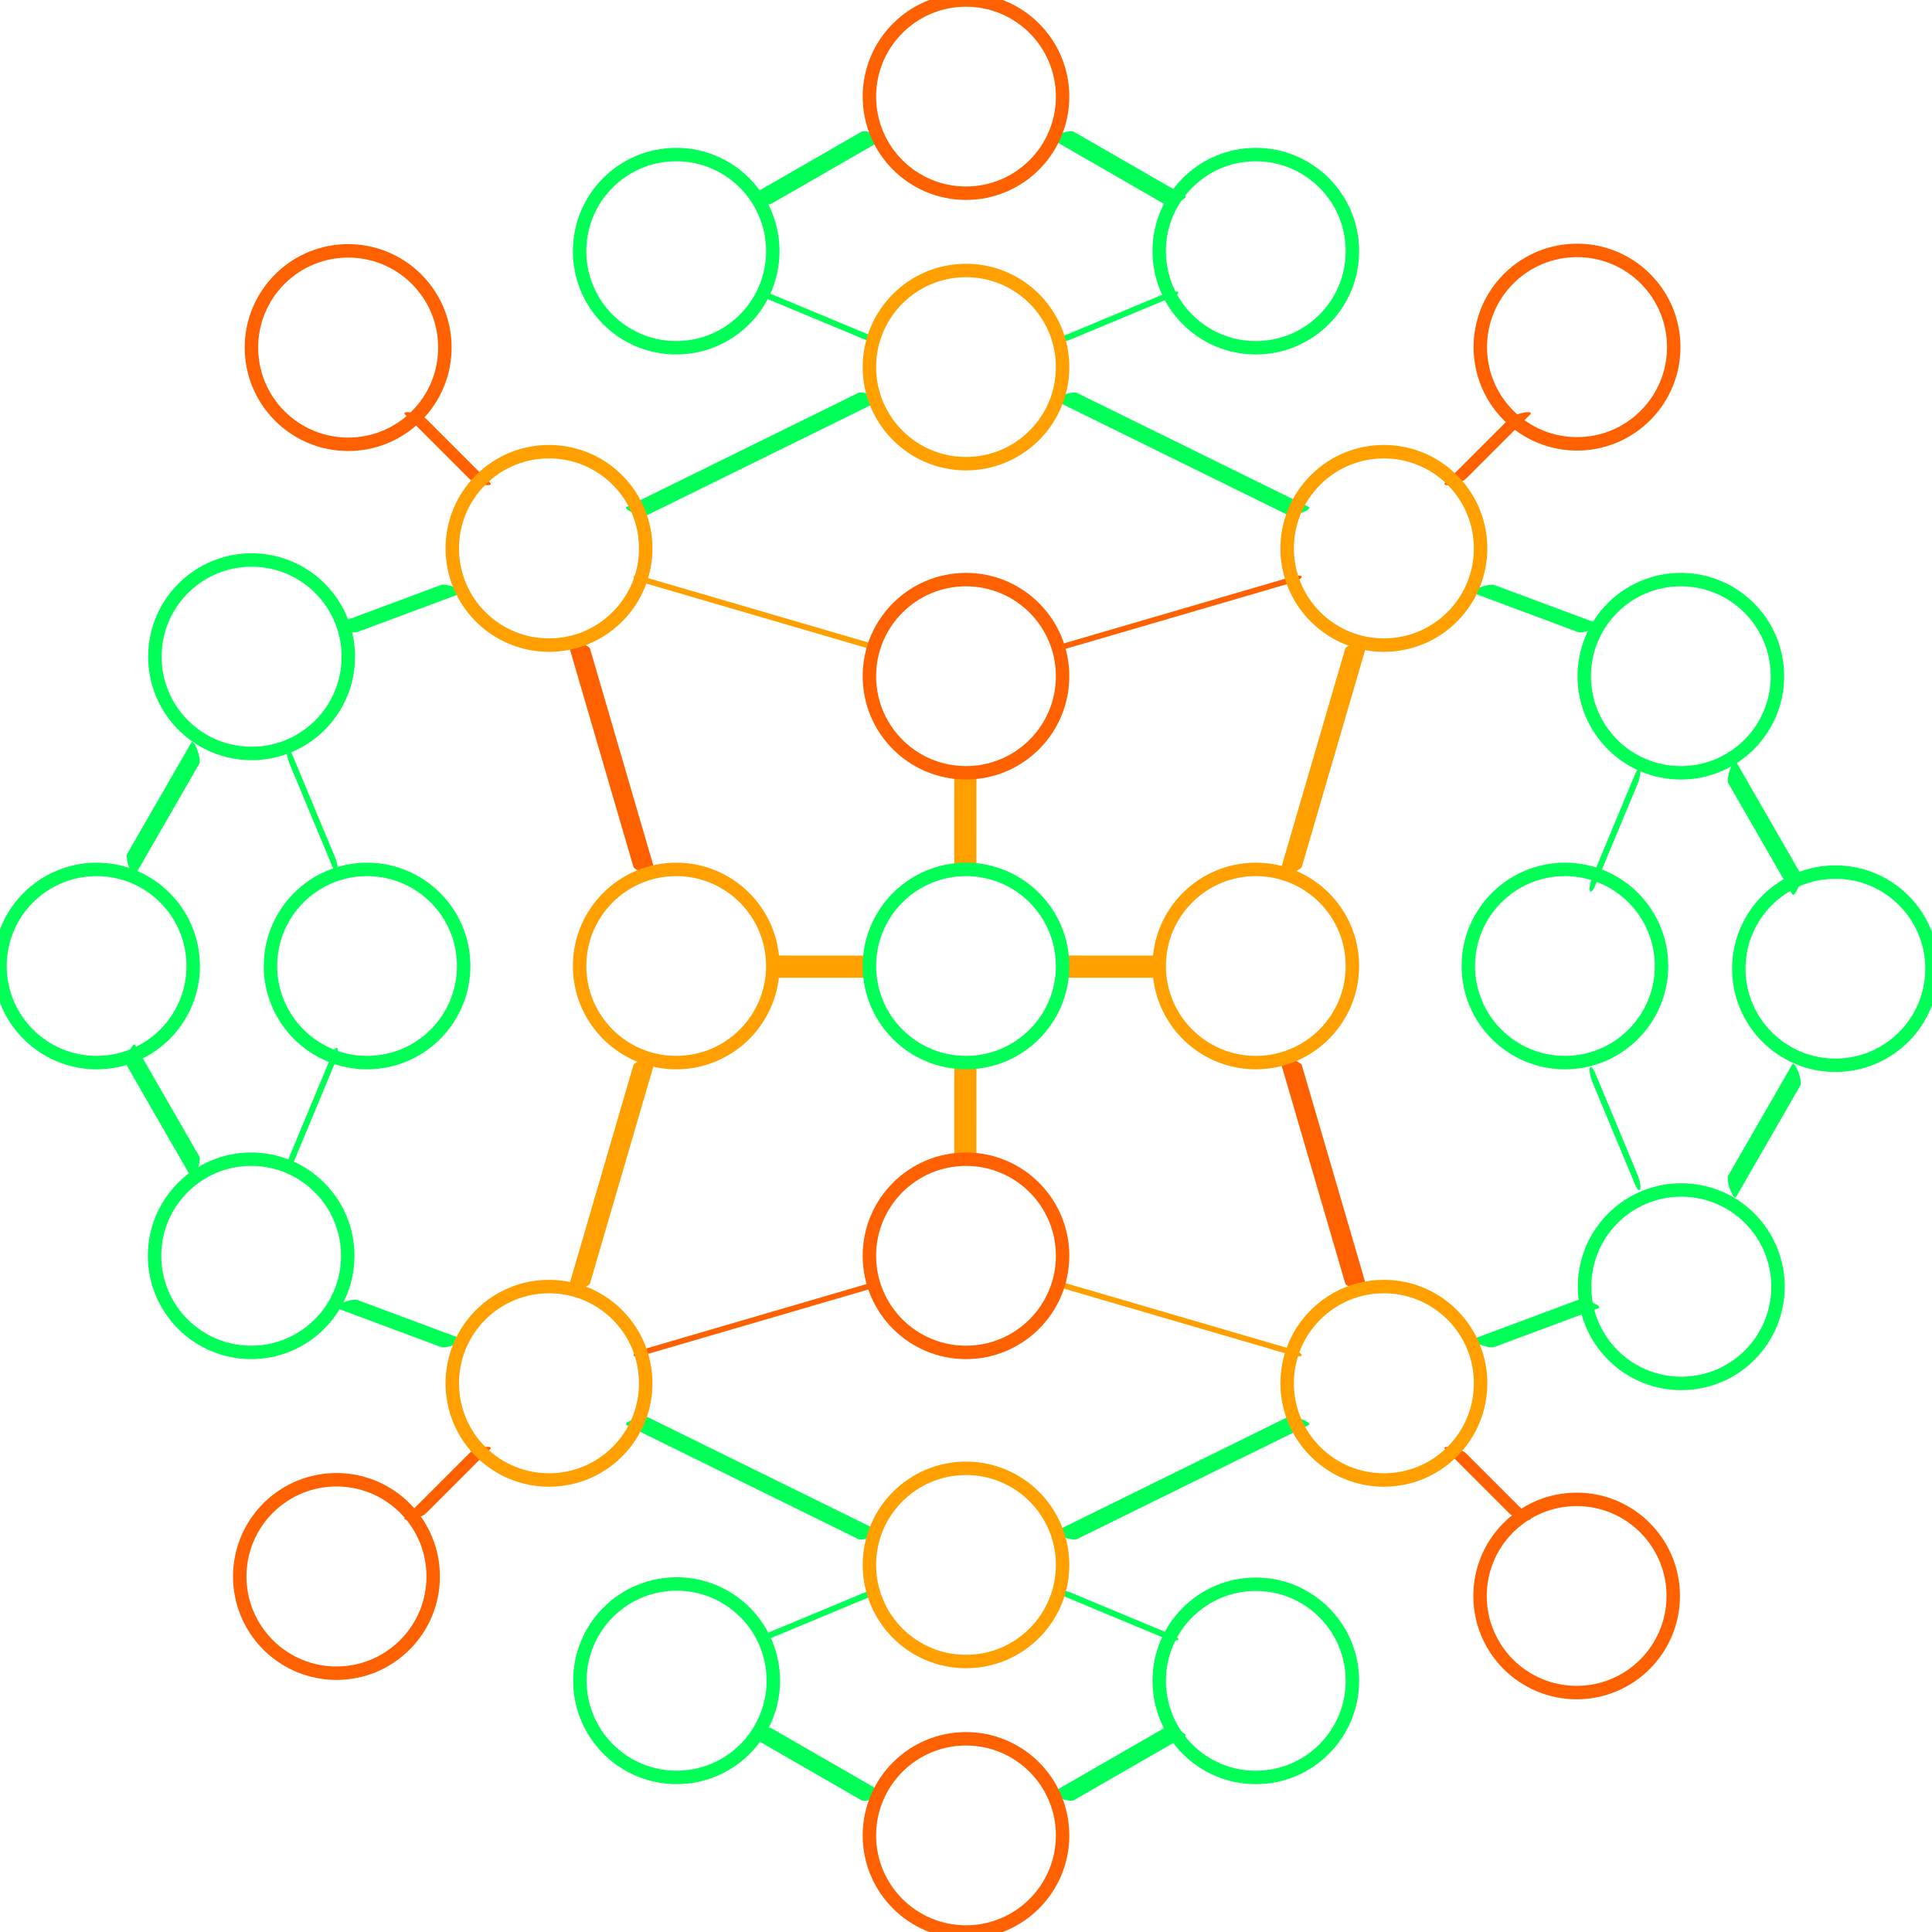 <?xml version="1.0" encoding="UTF-8" standalone="no"?>
<!DOCTYPE svg PUBLIC "-//W3C//DTD SVG 1.1//EN" "http://www.w3.org/Graphics/SVG/1.1/DTD/svg11.dtd">
<svg width="100%" height="100%" viewBox="0 0 100 100" version="1.1" xmlns="http://www.w3.org/2000/svg" xmlns:xlink="http://www.w3.org/1999/xlink" xml:space="preserve" xmlns:serif="http://www.serif.com/" style="fill-rule:evenodd;clip-rule:evenodd;stroke-linecap:round;stroke-linejoin:round;stroke-miterlimit:1.5;">
    <g>
        <g transform="matrix(1.24,-0.505,-1.054,4.064,13.551,-152.957)">
            <path d="M89.376,61.055L84.867,60.494" style="fill:none;stroke:rgb(255,160,0);stroke-width:0.28px;"/>
        </g>
        <g transform="matrix(1.24,-0.505,-1.054,4.064,-1.449,-152.957)">
            <path d="M89.376,61.055L84.867,60.494" style="fill:none;stroke:rgb(255,160,0);stroke-width:0.28px;"/>
        </g>
        <g transform="matrix(0.505,1.24,-4.064,-1.054,252.957,-1.449)">
            <path d="M89.376,61.055L84.867,60.494" style="fill:none;stroke:rgb(255,160,0);stroke-width:0.28px;"/>
        </g>
        <g transform="matrix(0.505,1.24,-4.064,-1.054,236.957,-1.949)">
            <path d="M89.969,61.278L80.295,60.91" style="fill:none;stroke:rgb(255,96,0);stroke-width:0.28px;"/>
        </g>
        <g transform="matrix(0.505,1.24,-4.064,-1.054,236.957,-1.949)">
            <path d="M76.786,56.783L76.442,59.596" style="fill:none;stroke:rgb(255,160,0);stroke-width:0.28px;"/>
        </g>
        <g transform="matrix(0.505,1.24,-4.064,-1.054,236.957,-1.949)">
            <path d="M65.176,55.339L73.308,59.303" style="fill:none;stroke:rgb(0,255,87);stroke-width:0.28px;"/>
        </g>
        <g transform="matrix(0.505,1.24,-4.064,-1.054,236.957,-1.949)">
            <path d="M82.276,64.11L79.201,62.4" style="fill:none;stroke:rgb(0,255,87);stroke-width:0.28px;"/>
        </g>
        <g transform="matrix(0.505,1.24,-4.064,-1.054,236.957,-1.949)">
            <path d="M57.294,55.739L52.946,53.778" style="fill:none;stroke:rgb(0,255,87);stroke-width:0.28px;"/>
        </g>
        <g transform="matrix(0.505,1.24,-4.064,-1.054,236.957,-1.949)">
            <path d="M71.583,61.91L73.802,61.368" style="fill:none;stroke:rgb(255,96,0);stroke-width:0.28px;"/>
        </g>
        <g transform="matrix(0.505,1.24,-4.064,-1.054,236.957,-1.949)">
            <path d="M62.427,54.998L61.687,56.191" style="fill:none;stroke:rgb(0,255,87);stroke-width:0.28px;"/>
        </g>
        <g transform="matrix(-0.505,1.24,4.064,-1.054,-136.789,-1.949)">
            <path d="M89.969,61.278L80.295,60.91" style="fill:none;stroke:rgb(255,160,0);stroke-width:0.28px;"/>
        </g>
        <g transform="matrix(-0.505,1.24,4.064,-1.054,-136.789,-1.949)">
            <path d="M76.786,56.783L76.442,59.596" style="fill:none;stroke:rgb(255,96,0);stroke-width:0.28px;"/>
        </g>
        <g transform="matrix(-0.505,1.24,4.064,-1.054,-136.789,-1.949)">
            <path d="M65.176,55.339L73.308,59.303" style="fill:none;stroke:rgb(0,255,87);stroke-width:0.28px;"/>
        </g>
        <g transform="matrix(-0.505,1.24,4.064,-1.054,-136.789,-1.949)">
            <path d="M82.276,64.11L79.201,62.4" style="fill:none;stroke:rgb(0,255,87);stroke-width:0.28px;"/>
        </g>
        <g transform="matrix(-0.505,1.24,4.064,-1.054,-136.789,-1.949)">
            <path d="M57.294,55.739L52.946,53.778" style="fill:none;stroke:rgb(0,255,87);stroke-width:0.28px;"/>
        </g>
        <g transform="matrix(-0.505,1.24,4.064,-1.054,-136.789,-1.949)">
            <path d="M71.583,61.91L73.802,61.368" style="fill:none;stroke:rgb(255,96,0);stroke-width:0.28px;"/>
        </g>
        <g transform="matrix(-0.505,1.24,4.064,-1.054,-136.789,-1.949)">
            <path d="M62.427,54.998L61.687,56.191" style="fill:none;stroke:rgb(0,255,87);stroke-width:0.28px;"/>
        </g>
        <g transform="matrix(1.24,-0.505,-1.054,4.064,-2.184,-137.182)">
            <path d="M57.294,55.739L52.946,53.778" style="fill:none;stroke:rgb(0,255,87);stroke-width:0.28px;"/>
        </g>
        <g transform="matrix(1.24,-0.505,-1.054,4.064,-2.184,-137.182)">
            <path d="M62.427,54.998L61.687,56.191" style="fill:none;stroke:rgb(0,255,87);stroke-width:0.28px;"/>
        </g>
        <g transform="matrix(1.24,0.505,-1.054,-4.064,-2.184,236.564)">
            <path d="M57.294,55.739L52.946,53.778" style="fill:none;stroke:rgb(0,255,87);stroke-width:0.28px;"/>
        </g>
        <g transform="matrix(1.24,0.505,-1.054,-4.064,-2.184,236.564)">
            <path d="M62.427,54.998L61.687,56.191" style="fill:none;stroke:rgb(0,255,87);stroke-width:0.28px;"/>
        </g>
        <g transform="matrix(-1.24,0.505,1.054,-4.064,101.949,237.564)">
            <path d="M57.294,55.739L52.946,53.778" style="fill:none;stroke:rgb(0,255,87);stroke-width:0.28px;"/>
        </g>
        <g transform="matrix(-1.24,0.505,1.054,-4.064,101.949,237.564)">
            <path d="M62.427,54.998L61.687,56.191" style="fill:none;stroke:rgb(0,255,87);stroke-width:0.28px;"/>
        </g>
        <g transform="matrix(-1.24,-0.505,1.054,4.064,101.949,-136.182)">
            <path d="M57.294,55.739L52.946,53.778" style="fill:none;stroke:rgb(0,255,87);stroke-width:0.28px;"/>
        </g>
        <g transform="matrix(-1.24,-0.505,1.054,4.064,101.949,-136.182)">
            <path d="M62.427,54.998L61.687,56.191" style="fill:none;stroke:rgb(0,255,87);stroke-width:0.28px;"/>
        </g>
        <g transform="matrix(0.505,-1.24,-4.064,1.054,236.957,101.949)">
            <path d="M89.969,61.278L80.295,60.91" style="fill:none;stroke:rgb(255,160,0);stroke-width:0.28px;"/>
        </g>
        <g transform="matrix(0.505,-1.24,-4.064,1.054,236.957,101.949)">
            <path d="M76.786,56.783L76.442,59.596" style="fill:none;stroke:rgb(255,96,0);stroke-width:0.28px;"/>
        </g>
        <g transform="matrix(0.505,-1.24,-4.064,1.054,236.957,101.949)">
            <path d="M65.176,55.339L73.308,59.303" style="fill:none;stroke:rgb(0,255,87);stroke-width:0.28px;"/>
        </g>
        <g transform="matrix(0.505,-1.24,-4.064,1.054,236.957,101.949)">
            <path d="M82.276,64.11L79.201,62.4" style="fill:none;stroke:rgb(0,255,87);stroke-width:0.28px;"/>
        </g>
        <g transform="matrix(0.505,-1.24,-4.064,1.054,236.957,101.949)">
            <path d="M57.294,55.739L52.946,53.778" style="fill:none;stroke:rgb(0,255,87);stroke-width:0.28px;"/>
        </g>
        <g transform="matrix(0.505,-1.24,-4.064,1.054,236.957,101.949)">
            <path d="M71.583,61.91L73.802,61.368" style="fill:none;stroke:rgb(255,96,0);stroke-width:0.28px;"/>
        </g>
        <g transform="matrix(0.505,-1.24,-4.064,1.054,236.957,101.949)">
            <path d="M62.427,54.998L61.687,56.191" style="fill:none;stroke:rgb(0,255,87);stroke-width:0.28px;"/>
        </g>
        <g transform="matrix(-0.505,-1.24,4.064,1.054,-136.789,101.949)">
            <path d="M89.969,61.278L80.295,60.91" style="fill:none;stroke:rgb(255,96,0);stroke-width:0.28px;"/>
        </g>
        <g transform="matrix(-0.505,-1.24,4.064,1.054,-136.789,101.949)">
            <path d="M76.786,56.783L76.442,59.596" style="fill:none;stroke:rgb(255,160,0);stroke-width:0.28px;"/>
        </g>
        <g transform="matrix(-0.505,-1.24,4.064,1.054,-136.789,101.949)">
            <path d="M65.176,55.339L73.308,59.303" style="fill:none;stroke:rgb(0,255,87);stroke-width:0.28px;"/>
        </g>
        <g transform="matrix(-0.505,-1.24,4.064,1.054,-136.789,101.949)">
            <path d="M82.276,64.11L79.201,62.4" style="fill:none;stroke:rgb(0,255,87);stroke-width:0.28px;"/>
        </g>
        <g transform="matrix(-0.505,-1.24,4.064,1.054,-136.789,101.949)">
            <path d="M57.294,55.739L52.946,53.778" style="fill:none;stroke:rgb(0,255,87);stroke-width:0.28px;"/>
        </g>
        <g transform="matrix(-0.505,-1.24,4.064,1.054,-136.789,101.949)">
            <path d="M71.583,61.91L73.802,61.368" style="fill:none;stroke:rgb(255,96,0);stroke-width:0.28px;"/>
        </g>
        <g transform="matrix(-0.505,-1.24,4.064,1.054,-136.789,101.949)">
            <path d="M62.427,54.998L61.687,56.191" style="fill:none;stroke:rgb(0,255,87);stroke-width:0.28px;"/>
        </g>
        <g transform="matrix(0.505,1.24,-4.064,-1.054,252.957,13.551)">
            <path d="M89.376,61.055L84.867,60.494" style="fill:none;stroke:rgb(255,160,0);stroke-width:0.28px;"/>
        </g>
    </g>
    <g>
        <g transform="matrix(1.53081e-17,-0.25,0.25,1.53081e-17,42.5,67.5)">
            <circle cx="70" cy="30" r="20" style="fill:none;stroke:rgb(0,255,87);stroke-width:2.78px;"/>
        </g>
        <g transform="matrix(1.53081e-17,-0.25,0.25,1.53081e-17,27.5,67.5)">
            <circle cx="70" cy="30" r="20" style="fill:none;stroke:rgb(255,160,0);stroke-width:2.78px;"/>
        </g>
        <g transform="matrix(1.53081e-17,-0.25,0.25,1.53081e-17,11.5,67.5)">
            <circle cx="70" cy="30" r="20" style="fill:none;stroke:rgb(0,255,87);stroke-width:2.78px;"/>
        </g>
        <g transform="matrix(1.53081e-17,-0.25,0.25,1.53081e-17,-2.5,67.5)">
            <circle cx="70" cy="30" r="20" style="fill:none;stroke:rgb(0,255,87);stroke-width:2.78px;"/>
        </g>
        <g transform="matrix(1.53081e-17,-0.25,0.25,1.53081e-17,5.5,82.5)">
            <circle cx="70" cy="30" r="20" style="fill:none;stroke:rgb(0,255,87);stroke-width:2.78px;"/>
        </g>
        <g transform="matrix(1.53081e-17,-0.25,0.25,1.53081e-17,57.5,67.5)">
            <circle cx="70" cy="30" r="20" style="fill:none;stroke:rgb(255,160,0);stroke-width:2.78px;"/>
        </g>
        <g transform="matrix(1.53081e-17,-0.25,0.25,1.53081e-17,73.5,67.5)">
            <circle cx="70" cy="30" r="20" style="fill:none;stroke:rgb(0,255,87);stroke-width:2.78px;"/>
        </g>
        <g transform="matrix(1.53081e-17,-0.25,0.25,1.53081e-17,87.5,67.639)">
            <circle cx="70" cy="30" r="20" style="fill:none;stroke:rgb(0,255,87);stroke-width:2.78px;"/>
        </g>
        <g transform="matrix(1.53081e-17,-0.25,0.25,1.53081e-17,79.5,52.5)">
            <circle cx="70" cy="30" r="20" style="fill:none;stroke:rgb(0,255,87);stroke-width:2.78px;"/>
        </g>
        <g transform="matrix(1.53081e-17,-0.25,0.25,1.53081e-17,57.5,30.5)">
            <circle cx="70" cy="30" r="20" style="fill:none;stroke:rgb(0,255,87);stroke-width:2.78px;"/>
        </g>
        <g transform="matrix(1.53081e-17,-0.25,0.25,1.53081e-17,42.5,82.5)">
            <circle cx="70" cy="30" r="20" style="fill:none;stroke:rgb(255,96,0);stroke-width:2.78px;"/>
        </g>
        <g transform="matrix(1.53081e-17,-0.25,0.25,1.53081e-17,42.5,98.5)">
            <circle cx="70" cy="30" r="20" style="fill:none;stroke:rgb(255,160,0);stroke-width:2.78px;"/>
        </g>
        <g transform="matrix(1.53081e-17,-0.25,0.25,1.53081e-17,42.5,112.5)">
            <circle cx="70" cy="30" r="20" style="fill:none;stroke:rgb(255,96,0);stroke-width:2.78px;"/>
        </g>
        <g transform="matrix(1.53081e-17,-0.25,0.25,1.53081e-17,57.5,104.5)">
            <circle cx="70" cy="30" r="20" style="fill:none;stroke:rgb(0,255,87);stroke-width:2.78px;"/>
        </g>
        <g transform="matrix(1.53081e-17,-0.25,0.25,1.53081e-17,42.5,52.5)">
            <circle cx="70" cy="30" r="20" style="fill:none;stroke:rgb(255,96,0);stroke-width:2.78px;"/>
        </g>
        <g transform="matrix(1.53081e-17,-0.25,0.25,1.53081e-17,42.5,36.5)">
            <circle cx="70" cy="30" r="20" style="fill:none;stroke:rgb(255,160,0);stroke-width:2.78px;"/>
        </g>
        <g transform="matrix(1.53081e-17,-0.25,0.25,1.53081e-17,42.5,22.5)">
            <circle cx="70" cy="30" r="20" style="fill:none;stroke:rgb(255,96,0);stroke-width:2.78px;"/>
        </g>
        <g transform="matrix(1.53081e-17,-0.25,0.25,1.53081e-17,27.5,30.5)">
            <circle cx="70" cy="30" r="20" style="fill:none;stroke:rgb(0,255,87);stroke-width:2.78px;"/>
        </g>
        <g transform="matrix(0.177,-0.177,0.177,0.177,10.716,35.465)">
            <circle cx="70" cy="30" r="20" style="fill:none;stroke:rgb(255,160,0);stroke-width:2.78px;"/>
        </g>
        <g transform="matrix(0.177,-0.177,0.177,0.177,0.321,25.07)">
            <circle cx="70" cy="30" r="20" style="fill:none;stroke:rgb(255,96,0);stroke-width:2.78px;"/>
        </g>
        <g transform="matrix(0.177,-0.177,0.177,0.177,-4.677,41.072)">
            <circle cx="70" cy="30" r="20" style="fill:none;stroke:rgb(0,255,87);stroke-width:2.78px;"/>
        </g>
        <g transform="matrix(0.177,-0.177,0.177,0.177,53.929,78.678)">
            <circle cx="70" cy="30" r="20" style="fill:none;stroke:rgb(255,160,0);stroke-width:2.78px;"/>
        </g>
        <g transform="matrix(0.25,-2.08167e-17,-1.38778e-17,0.25,64.107,75.107)">
            <circle cx="70" cy="30" r="20" style="fill:none;stroke:rgb(255,96,0);stroke-width:2.78px;"/>
        </g>
        <g transform="matrix(0.177,-0.177,0.177,0.177,69.323,73.679)">
            <circle cx="70" cy="30" r="20" style="fill:none;stroke:rgb(0,255,87);stroke-width:2.78px;"/>
        </g>
        <g transform="matrix(0.177,-0.177,0.177,0.177,10.716,78.678)">
            <circle cx="70" cy="30" r="20" style="fill:none;stroke:rgb(255,160,0);stroke-width:2.78px;"/>
        </g>
        <g transform="matrix(0.177,-0.177,0.177,0.177,-0.284,88.678)">
            <circle cx="70" cy="30" r="20" style="fill:none;stroke:rgb(255,96,0);stroke-width:2.78px;"/>
        </g>
        <g transform="matrix(0.177,-0.177,0.177,0.177,17.321,94.072)">
            <circle cx="70" cy="30" r="20" style="fill:none;stroke:rgb(0,255,87);stroke-width:2.78px;"/>
        </g>
        <g transform="matrix(0.177,-0.177,0.177,0.177,53.929,35.465)">
            <circle cx="70" cy="30" r="20" style="fill:none;stroke:rgb(255,160,0);stroke-width:2.78px;"/>
        </g>
        <g transform="matrix(0.177,-0.177,0.177,0.177,63.927,25.047)">
            <circle cx="70" cy="30" r="20" style="fill:none;stroke:rgb(255,96,0);stroke-width:2.78px;"/>
        </g>
    </g>
</svg>
